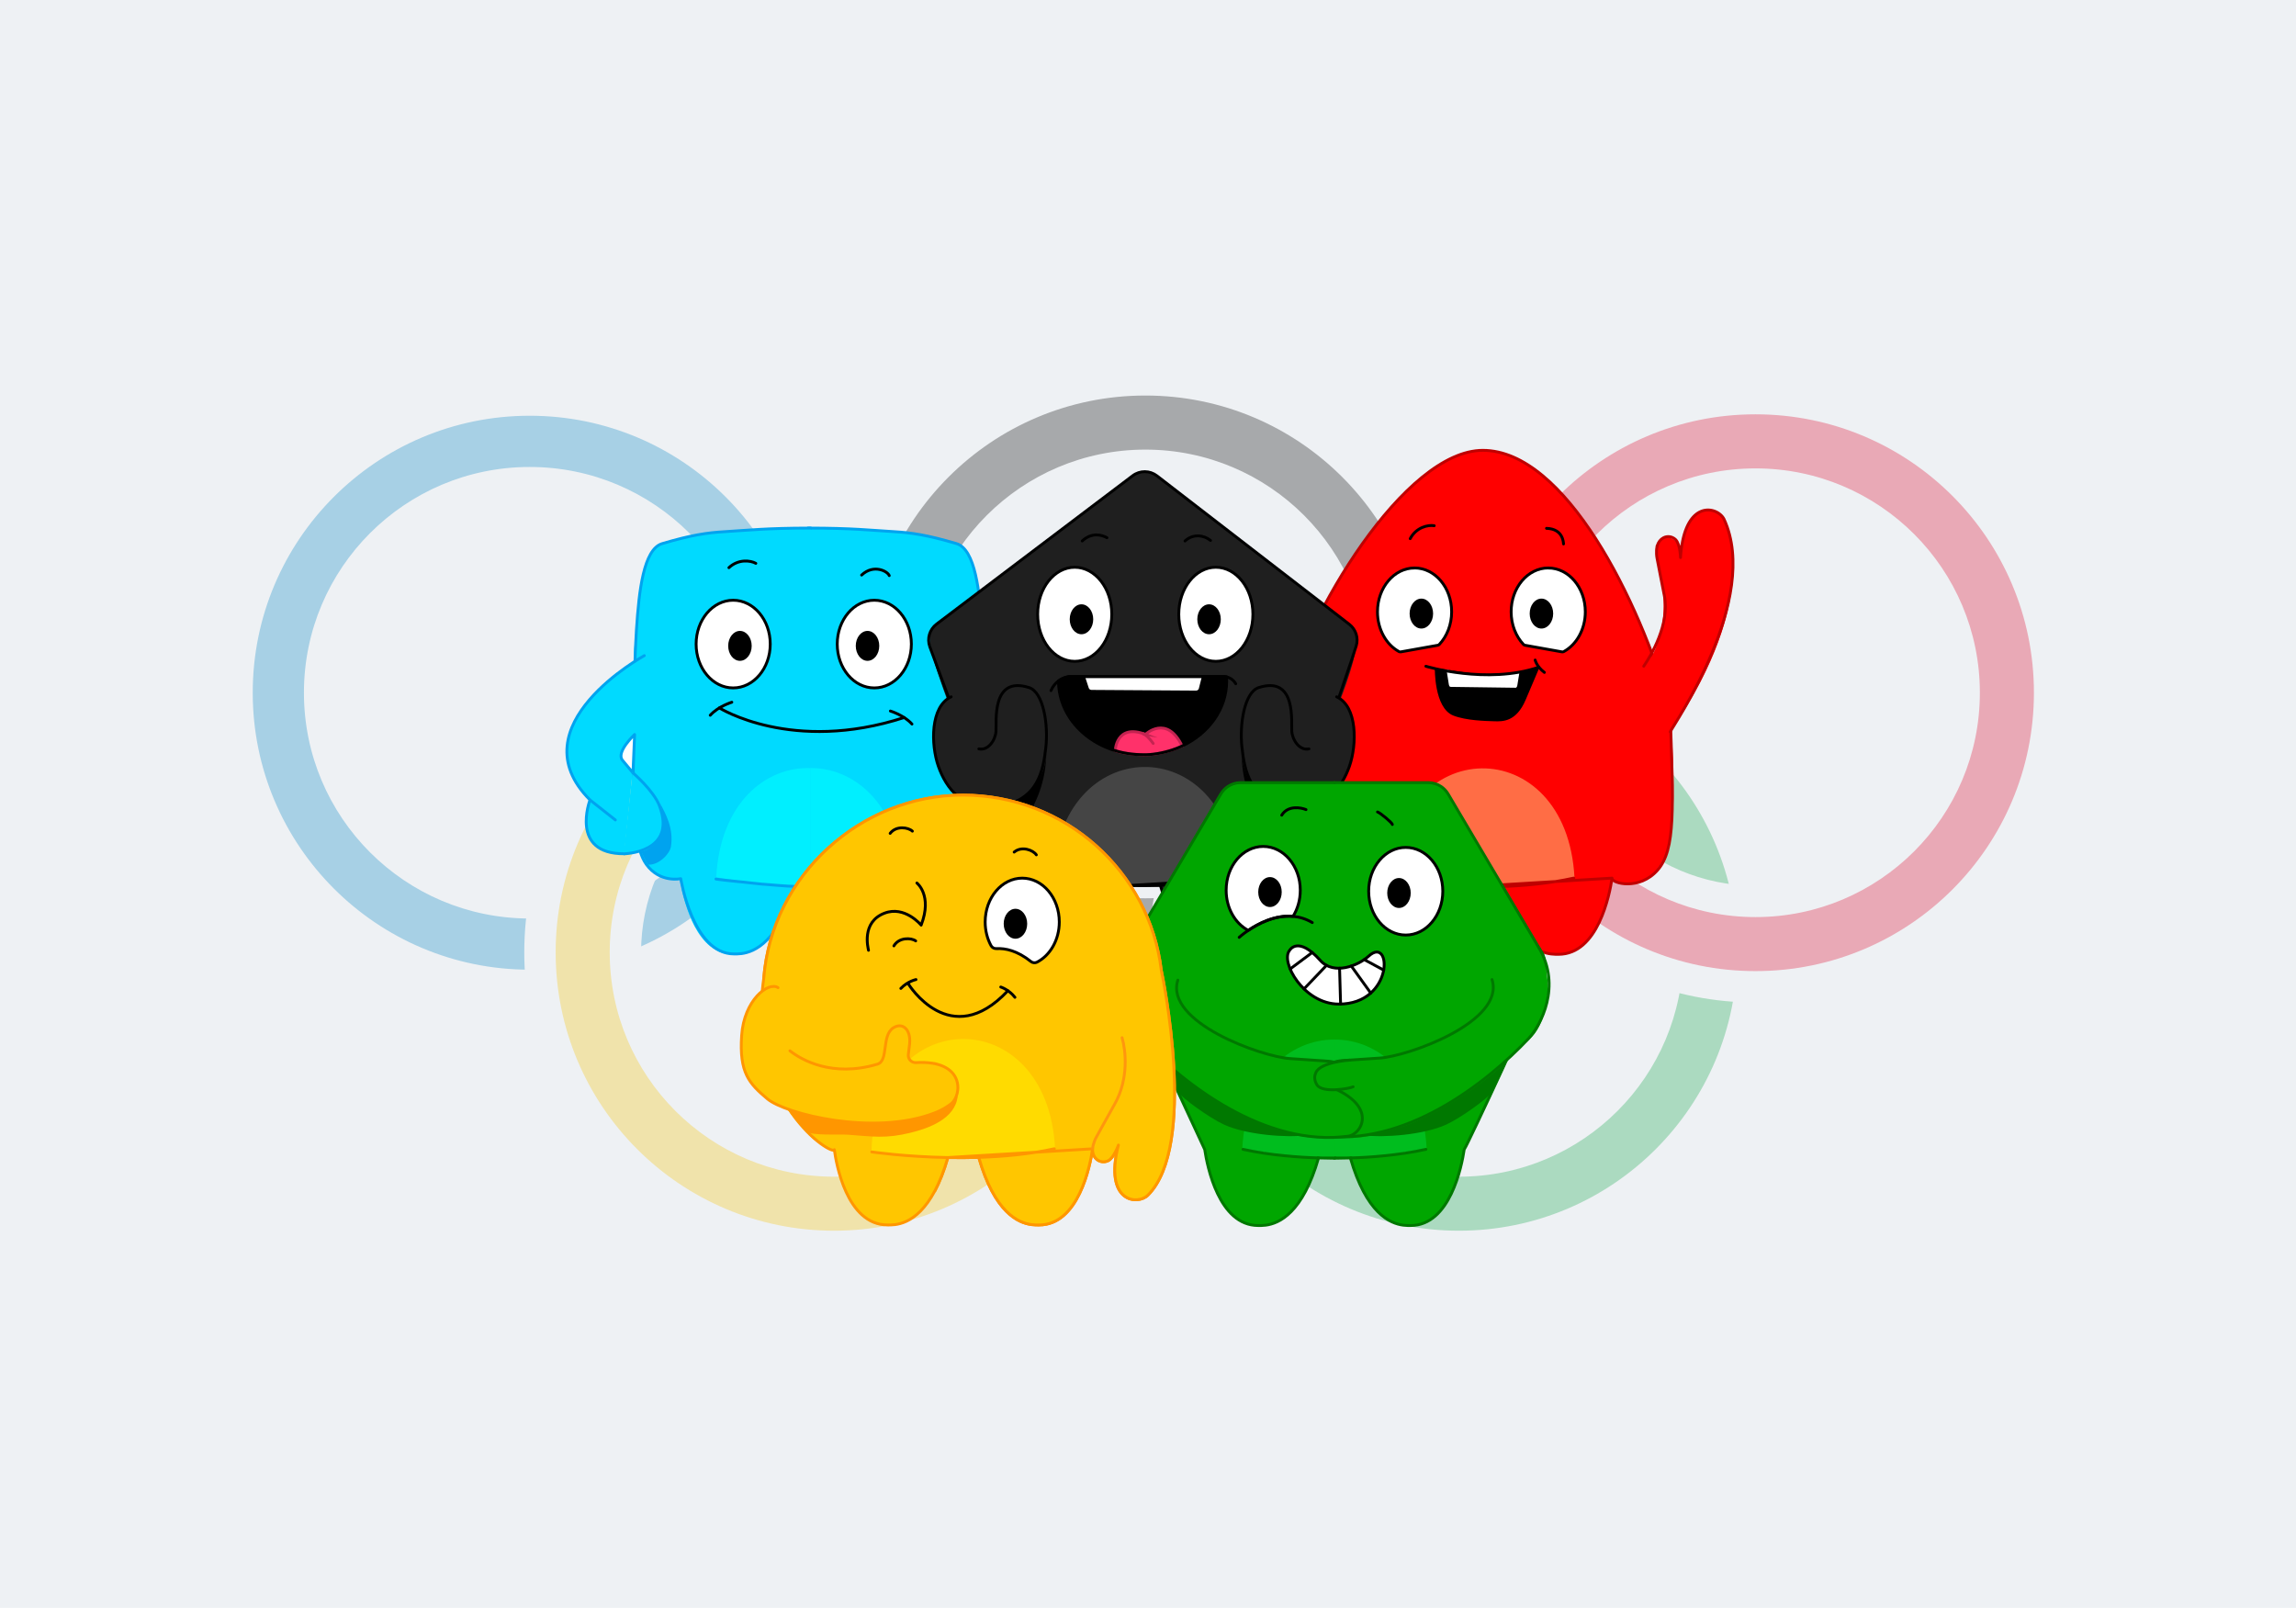 <?xml version="1.0" encoding="UTF-8"?>
<svg xmlns="http://www.w3.org/2000/svg" viewBox="0 0 805.37 564.04">
  <defs>
    <style>
      .cls-1, .cls-2, .cls-3, .cls-4, .cls-5, .cls-6, .cls-7, .cls-8, .cls-9, .cls-10, .cls-11, .cls-12, .cls-13, .cls-14, .cls-15, .cls-16, .cls-17, .cls-18, .cls-19, .cls-20, .cls-21, .cls-22 {
        stroke-width: 0px;
      }

      .cls-1, .cls-23 {
        fill: #1f1f1f;
      }

      .cls-24, .cls-25, .cls-26, .cls-23, .cls-27, .cls-28 {
        stroke: #000;
      }

      .cls-24, .cls-26, .cls-29, .cls-21 {
        fill: #fff;
      }

      .cls-24, .cls-30, .cls-31, .cls-32, .cls-27, .cls-33, .cls-34, .cls-28, .cls-35 {
        stroke-miterlimit: 10;
      }

      .cls-2 {
        fill: #eef1f4;
      }

      .cls-25, .cls-36, .cls-26, .cls-37, .cls-38, .cls-39, .cls-29, .cls-40, .cls-23, .cls-41, .cls-42, .cls-43, .cls-44, .cls-45 {
        stroke-linecap: round;
        stroke-linejoin: round;
      }

      .cls-25, .cls-36, .cls-37, .cls-39, .cls-40, .cls-41, .cls-27, .cls-43, .cls-35, .cls-45 {
        fill: none;
      }

      .cls-3 {
        fill: #454545;
      }

      .cls-36, .cls-30, .cls-44 {
        stroke: #ff9600;
      }

      .cls-37, .cls-38, .cls-31 {
        stroke: #007800;
      }

      .cls-4 {
        fill: #eef1f4;
      }

      .cls-5, .cls-30, .cls-31, .cls-33, .cls-44, .cls-28 {
        fill: #ffc600;
      }

      .cls-38, .cls-9 {
        fill: #00a600;
      }

      .cls-6 {
        fill: #a7a9ab;
      }

      .cls-39, .cls-29, .cls-42, .cls-34 {
        stroke: #00a3ef;
      }

      .cls-7 {
        fill: #ff6d45;
      }

      .cls-40 {
        stroke: #ff8f00;
      }

      .cls-8 {
        fill: #000;
      }

      .cls-10 {
        fill: #abdac0;
      }

      .cls-11 {
        fill: #00bd1e;
      }

      .cls-12 {
        fill: #ff9600;
      }

      .cls-41 {
        stroke: #bf0000;
      }

      .cls-42, .cls-34, .cls-16 {
        fill: #00daff;
      }

      .cls-32 {
        fill: #a7d0e5;
        stroke: #eef1f4;
      }

      .cls-13 {
        fill: #f0e3ab;
      }

      .cls-14 {
        fill: #ffdb00;
      }

      .cls-15 {
        fill: #e9a9b6;
      }

      .cls-33 {
        stroke: #e30000;
      }

      .cls-43 {
        stroke: #ff960e;
      }

      .cls-17 {
        fill: red;
      }

      .cls-18 {
        fill: #00a3ef;
      }

      .cls-19 {
        fill: #00efff;
      }

      .cls-20 {
        fill: #ff316a;
      }

      .cls-35, .cls-45 {
        stroke: #c42351;
      }

      .cls-22 {
        fill: #007800;
      }
    </style>
  </defs>
  <g id="Calque_1" data-name="Calque 1">
    <g id="Calque_9" data-name="Calque 9">
      <rect class="cls-2" width="805.37" height="564.04"/>
      <path class="cls-32" d="M185.81,145.34c-53.94,0-97.66,43.72-97.66,97.66s43.72,97.66,97.66,97.66,97.66-43.72,97.66-97.66-43.72-97.66-97.66-97.66ZM185.81,321.71c-43.47,0-78.7-35.24-78.7-78.7s35.24-78.7,78.7-78.7,78.7,35.24,78.7,78.7-35.24,78.7-78.7,78.7Z"/>
      <g>
        <path class="cls-13" d="M292.57,437.24c-56.88,0-103.16-46.28-103.16-103.16s46.28-103.16,103.16-103.16,103.16,46.28,103.16,103.16-46.28,103.16-103.16,103.16ZM292.57,260.87c-40.36,0-73.2,32.84-73.2,73.2s32.84,73.2,73.2,73.2,73.2-32.84,73.2-73.2-32.84-73.2-73.2-73.2Z"/>
        <path class="cls-4" d="M292.57,236.41c53.94,0,97.66,43.72,97.66,97.66s-43.72,97.66-97.66,97.66-97.66-43.72-97.66-97.66,43.72-97.66,97.66-97.66M292.57,412.78c43.47,0,78.7-35.24,78.7-78.7s-35.24-78.7-78.7-78.7-78.7,35.24-78.7,78.7,35.24,78.7,78.7,78.7M292.57,225.41c-29.02,0-56.31,11.3-76.84,31.83-20.52,20.52-31.83,47.81-31.83,76.84s11.3,56.31,31.83,76.84c20.52,20.52,47.81,31.83,76.84,31.83s56.31-11.3,76.84-31.83c20.52-20.52,31.83-47.81,31.83-76.84s-11.3-56.31-31.83-76.84c-20.52-20.52-47.81-31.83-76.84-31.83h0ZM292.57,401.78c-37.33,0-67.7-30.37-67.7-67.7s30.37-67.7,67.7-67.7,67.7,30.37,67.7,67.7-30.37,67.7-67.7,67.7h0Z"/>
      </g>
      <g>
        <path class="cls-6" d="M401.77,339.58c-56.88,0-103.16-46.28-103.16-103.16s46.28-103.16,103.16-103.16,103.16,46.28,103.16,103.16-46.28,103.16-103.16,103.16ZM401.77,163.21c-40.36,0-73.2,32.84-73.2,73.2s32.84,73.2,73.2,73.2,73.2-32.84,73.2-73.2-32.84-73.2-73.2-73.2Z"/>
        <path class="cls-4" d="M401.77,138.75c53.94,0,97.66,43.72,97.66,97.66s-43.72,97.66-97.66,97.66-97.66-43.72-97.66-97.66,43.72-97.66,97.66-97.66M401.77,315.12c43.47,0,78.7-35.24,78.7-78.7s-35.24-78.7-78.7-78.7-78.7,35.24-78.7,78.7,35.24,78.7,78.7,78.7M401.77,127.75c-29.02,0-56.31,11.3-76.84,31.83-20.52,20.52-31.83,47.81-31.83,76.84s11.3,56.31,31.83,76.84c20.52,20.52,47.81,31.83,76.84,31.83s56.31-11.3,76.84-31.83c20.52-20.52,31.83-47.81,31.83-76.84s-11.3-56.31-31.83-76.84c-20.52-20.52-47.81-31.83-76.84-31.83h0ZM401.77,304.12c-37.33,0-67.7-30.37-67.7-67.7s30.37-67.7,67.7-67.7,67.7,30.37,67.7,67.7-30.37,67.7-67.7,67.7h0Z"/>
      </g>
      <g>
        <path class="cls-10" d="M511.72,437.24c-56.88,0-103.16-46.28-103.16-103.16s46.28-103.16,103.16-103.16,103.16,46.28,103.16,103.16-46.28,103.16-103.16,103.16ZM511.72,260.87c-40.36,0-73.2,32.84-73.2,73.2s32.84,73.2,73.2,73.2,73.2-32.84,73.2-73.2-32.84-73.2-73.2-73.2Z"/>
        <path class="cls-4" d="M511.72,236.41c53.94,0,97.66,43.72,97.66,97.66s-43.72,97.66-97.66,97.66-97.66-43.72-97.66-97.66,43.72-97.66,97.66-97.66M511.72,412.78c43.47,0,78.7-35.24,78.7-78.7s-35.24-78.7-78.7-78.7-78.7,35.24-78.7,78.7,35.24,78.7,78.7,78.7M511.72,225.41c-29.02,0-56.31,11.3-76.84,31.83-20.52,20.52-31.83,47.81-31.83,76.84s11.3,56.31,31.83,76.84c20.52,20.52,47.81,31.83,76.84,31.83s56.31-11.3,76.84-31.83c20.52-20.52,31.83-47.81,31.83-76.84s-11.3-56.31-31.83-76.84c-20.52-20.52-47.81-31.83-76.84-31.83h0ZM511.72,401.78c-37.33,0-67.7-30.37-67.7-67.7s30.37-67.7,67.7-67.7,67.7,30.37,67.7,67.7-30.37,67.7-67.7,67.7h0Z"/>
      </g>
      <g>
        <path class="cls-15" d="M615.78,346.17c-56.88,0-103.16-46.28-103.16-103.16s46.28-103.16,103.16-103.16,103.16,46.28,103.16,103.16-46.28,103.16-103.16,103.16ZM615.78,169.8c-40.36,0-73.2,32.84-73.2,73.2s32.84,73.2,73.2,73.2,73.2-32.84,73.2-73.2-32.84-73.2-73.2-73.2Z"/>
        <path class="cls-4" d="M615.78,145.34c53.94,0,97.66,43.72,97.66,97.66s-43.72,97.66-97.66,97.66-97.66-43.72-97.66-97.66,43.72-97.66,97.66-97.66M615.78,321.71c43.47,0,78.7-35.24,78.7-78.7s-35.24-78.7-78.7-78.7-78.7,35.24-78.7,78.7,35.24,78.7,78.7,78.7M615.78,134.34c-29.02,0-56.31,11.3-76.84,31.83-20.52,20.52-31.83,47.81-31.83,76.84s11.3,56.31,31.83,76.84c20.52,20.52,47.81,31.83,76.84,31.83s56.31-11.3,76.84-31.83c20.52-20.52,31.83-47.81,31.83-76.84s-11.3-56.31-31.83-76.84c-20.52-20.52-47.81-31.83-76.84-31.83h0ZM615.78,310.71c-37.33,0-67.7-30.37-67.7-67.7s30.37-67.7,67.7-67.7,67.7,30.37,67.7,67.7-30.37,67.7-67.7,67.7h0Z"/>
      </g>
    </g>
  </g>
  <g id="Calque_13" data-name="Calque 13">
    <g id="Calque_2" data-name="Calque 2">
      <path class="cls-16" d="M329.29,308.2c-.06.41-.14.9-.23,1.45-1.26,7.23-5.69,25.22-18.55,25.22-1.62,0-6.09.25-10.93-4.3-.35-.32-.71-.66-1.05-1.03-.17-.18-.35-.37-.52-.57-1.38-1.58-2.77-3.58-4.11-6.12-1.62-3.05-3.16-6.88-4.54-11.69h-.15l-5.08.03h-.75v-125.71h.75c18.02.03,48.45.68,54.62,7.8.27.31.52.64.76.98.02.02.04.05.05.08,1.64,2.39,2.51,5.52,3.18,9.94,0,.02.01.05.01.09.61,4.04,1.04,9.16,1.73,15.79.01.02.01.03.01.05.2,2.05.44,4.24.71,6.59v.03c.02.2.05.41.07.61.3,2.55,1.4,36.46-3.24,63.22-.44,2.55-3.52,12.56-4.42,14.8-.98,2.46-7.57,4.37-8.32,2.74Z"/>
      <path class="cls-19" d="M283.38,269.44v41.51h.34s.66.03.66.03h.31l.78.04h.22s.77-.04.77-.04h.24s.34-.03.34-.03l4.76-.25,8.87-.73.33-.02.43.12h.03l.27.09,2.32-.38s.02-.01.03-.01l9.14-1.51,3.32-.55c-1.39-26.14-17.43-38.84-33.16-38.27Z"/>
      <path class="cls-39" d="M288.11,310.97v.06c-1.6.01-3.17.01-4.73,0v-.04h1s2.08-.01,2.08-.01h.24s1.41-.01,1.41-.01Z"/>
      <path class="cls-39" d="M283.38,185.25h.38c15.05,0,21.76.77,29.87,1.26,6.17.37,11.58,1.15,21.86,4.18,6.6,1.95,8.15,16.79,9.02,29.86,0,.02,0,0,0,.03,2.8,42.28-1.24,69.29-5.5,82.22-2.29,6.95-10.04,5.43-10.04,5.43,0,0-4.22,26.41-18.69,26.41-2.25,0-9.98.48-16.59-11.98-1.61-3.05-3.16-6.86-4.54-11.66h0"/>
      <path class="cls-39" d="M316.64,308.38s-.05.01-.1.02c-.07,0-.17.02-.3.04-.22.03-.54.07-.93.12-.38.05-.83.1-1.35.17-.21.02-.43.05-.67.08-1.21.14-2.73.3-4.5.47-.28.03-.56.05-.85.08-.31.03-.63.06-.96.09-1.3.11-5.06.61-6.58.72-.06,0-.13.01-.2.01-.01,0-.02,0-.04,0h-.07c-3.66.25-7.39.71-11.98.8"/>
      <path class="cls-16" d="M238.49,308.2c.06.41.14.9.23,1.45,1.26,7.23,5.69,25.22,18.55,25.22,1.62,0,6.09.25,10.93-4.3.35-.32.71-.66,1.05-1.03.17-.18.35-.37.52-.57,1.38-1.58,2.77-3.58,4.11-6.12,1.62-3.05,3.16-6.88,4.54-11.69h.15l5.08.03h.75v-125.71h-.75c-18.02.03-48.45.68-54.62,7.8-.27.31-.52.64-.76.98-.02.02-.04.05-.05.08-1.64,2.39-2.51,5.52-3.18,9.94,0,.02-.01.05-.01.09-.61,4.04-1.04,9.16-1.73,15.79-.01.02-.01.03-.01.05-.2,2.05-.44,4.24-.71,6.59v.03c-.02.2-.05.41-.07.61-.32,2.75-.54,34.7.33,62.79.22,7.22,2.49,12.59,5.63,14.97,2.6,1.97,8.72,4.63,10.03,3Z"/>
      <path class="cls-19" d="M284.4,269.44v41.51h-.34s-.66.03-.66.03h-.31l-.78.04h-.22s-.77-.04-.77-.04h-.24s-.34-.03-.34-.03l-4.76-.25-8.87-.73-.33-.02-.43.12h-.03l-.27.09-2.32-.38s-.02-.01-.03-.01l-9.14-1.51-3.32-.55c1.39-26.14,17.43-38.84,33.16-38.27Z"/>
      <path class="cls-39" d="M279.67,310.97v.06c1.6.01,3.17.01,4.73,0v-.04h-1s-2.08-.01-2.08-.01h-.24s-1.41-.01-1.41-.01Z"/>
      <path class="cls-39" d="M284.4,185.25h-.38c-15.05,0-21.75.77-29.86,1.26-6.17.37-11.59,1.15-21.87,4.18-6.6,1.95-8.15,16.79-9.02,29.86,0,.02,0,0-.01.03-.99,15-1.51,49.93-.82,64.67.11,2.27.6,12.85,4.26,17.95,4.79,6.67,12.09,5.03,12.09,5.03,0,0,4.22,26.41,18.69,26.41,2.25,0,9.98.48,16.59-11.98,1.61-3.05,3.16-6.86,4.54-11.66h0"/>
      <path class="cls-39" d="M251.14,308.37s.05.01.1.02c.07,0,.17.02.3.04.22.03.54.07.93.12.38.05.83.1,1.35.17.21.02.43.05.67.08,1.21.14,2.73.3,4.5.47.28.03.56.05.85.08.31.03.63.06.96.09,1.3.11,5.06.61,6.58.72.06,0,.13.01.2.01,0,0,.02,0,.04,0h.07c3.66.25,7.39.71,11.98.8"/>
      <ellipse class="cls-24" cx="306.68" cy="225.94" rx="13" ry="15.38"/>
      <ellipse class="cls-8" cx="304.3" cy="226.57" rx="4.12" ry="5.25"/>
      <ellipse class="cls-24" cx="257.18" cy="225.94" rx="13" ry="15.38"/>
      <ellipse class="cls-8" cx="259.55" cy="226.57" rx="4.12" ry="5.25"/>
      <path class="cls-25" d="M302.23,201.73c4.29-4.02,9.2-1.26,9.69.19"/>
      <path class="cls-25" d="M255.68,199.14c3.3-3.1,7.58-2.57,9.44-1.52"/>
      <g>
        <path class="cls-25" d="M252.33,248.33s25.5,16.13,64.82,3.38"/>
        <path class="cls-25" d="M312.32,249.43s4.75,1.42,7.57,4.57"/>
        <path class="cls-25" d="M256.7,246.34s-4.75,1.42-7.57,4.57"/>
      </g>
    </g>
    <path class="cls-42" d="M342.03,229.99s45.12,24.58,19.06,50.63c0,0,7.23,18.96-12.03,18.88"/>
    <path class="cls-39" d="M361.09,280.62c-2.97,2.34-5.93,4.68-8.9,7.02"/>
    <path class="cls-29" d="M349.76,266.61l-3.75,4.51-.57-13.45s6.54,6.1,4.31,8.94Z"/>
    <path class="cls-34" d="M349.27,299.52s-19.11-.41-12.55-16.83c1.38-3.46,9.46-11.71,9.46-11.71"/>
    <path class="cls-42" d="M226.01,229.99s-45.12,24.58-19.06,50.63c0,0-7.23,18.96,12.03,18.88"/>
    <path class="cls-39" d="M206.95,280.62c2.97,2.34,5.93,4.68,8.9,7.02"/>
    <path class="cls-29" d="M218.28,266.61l3.75,4.51.57-13.45s-6.54,6.1-4.31,8.94Z"/>
    <path class="cls-34" d="M218.77,299.52s18.82-.3,12.55-16.83c-2.05-5.41-9.46-11.71-9.46-11.71"/>
    <path class="cls-18" d="M227.37,303.32c3.63.24,7.54-3.71,7.97-6.29,1.07-6.5-2-11.92-3.76-15.1,1.02,2.54,1.1,9.31-.22,11.71s-3.67,4.6-6.36,5.1c.69,1.63,1.37,3.26,2.37,4.59Z"/>
    <path class="cls-18" d="M334.85,302.88c-5.45-3.33.4-17.08.4-17.08,0,0-.19,4.04.99,7.19.96,2.56,1.52,2.98,4.33,4.43-.34.81-1.41,4.99-1.41,4.99,0,0-1.57,2.14-4.3.47Z"/>
    <path class="cls-18" d="M345.6,257.27s-2.1-2.84-8.77-5.48c3.66,9.8,3.96,18.92-.38,30.33,5.41-5.41,9.73-11.15,9.73-11.15l-.58-13.7Z"/>
  </g>
  <g id="Calque_11" data-name="Calque 11">
    <g>
      <path class="cls-33" d="M525.52,311.05c-3.74.12-7.38.13-10.84.06"/>
      <path class="cls-17" d="M525.52,311.05c1.38,4.81,2.92,8.64,4.54,11.69,6.61,12.5,14.36,12.02,16.61,12.02,13.84,0,17.91-20.82,18.78-26.67-.07,2.42,15.09,6.61,20.04-12.06,3.31-12.47.27-47.72.26-47.74-9.59-35.54-37.78-90.04-63.91-90.24-27.08-1.73-60.56,50.13-71.74,90.09-4.46,15.95-9.53,60.52,5.37,76.65,3.46,3.75,15.5,2.54,10.34-17.58,0,0,1.59,4.55,3.62,5.5,2.58,1.21,5.67-.63,5.42-4.35.59,4.44,4.22,26.41,18.69,26.41,2.25,0,9.98.48,16.59-11.98,1.61-3.05,3.16-6.87,4.54-11.67M552.03,308.03c-8.61,1.9-17.82,2.75-26.51,3.02M514.68,311.11c-15.1-.28-26.36-1.92-26.8-1.98M565.46,308.04,514.68,311.11l10.84-.06-10.84.06Z"/>
      <path class="cls-7" d="M487.88,308.89c1.71-51.87,61.65-52.71,64.4-1.06l-15.05,2.49-15.91.83-19.19-.59-14.26-1.67Z"/>
      <path class="cls-41" d="M525.52,311.06c1.38,4.81,2.92,8.64,4.54,11.69,6.61,12.5,14.36,12.02,16.61,12.02,13.84,0,17.91-20.82,18.78-26.67-.06,1.79,9.61,4.38,15.97-2.85,6.36-7.23,5.62-21.4,4.35-56.89,0,0,0,.02,0,0-10.55-37.53-36.75-90.38-65.63-90.38-27.3,0-61.93,57.11-70.02,90.16,0,0,0-.01,0-.01-3.98,16.26-11.03,60.26,5.37,76.66,3.61,3.6,15.5,2.54,10.34-17.58,0,0,1.59,4.55,3.62,5.5,2.58,1.21,5.67-.63,5.42-4.35.59,4.44,4.22,26.41,18.69,26.41,2.25,0,9.98.48,16.59-11.98,1.61-3.05,3.16-6.87,4.54-11.67M552.03,308.03c-8.61,1.9-17.82,2.75-26.51,3.02M514.68,311.11c-15.1-.28-26.25-1.91-26.69-1.97M565.46,308.04,514.68,311.11l10.84-.06-10.84.06Z"/>
      <path class="cls-41" d="M464.53,269.53c-1.29,4.46-2.39,14.43,2.58,23.26,2.7,4.78,4.62,8.35,6.45,11.61.49.87.91,1.67,1.09,2.45.21.92.21,1.46.21,1.46"/>
    </g>
    <path class="cls-25" d="M542.47,185.34c5.88.19,5.92,5.01,5.97,5.48"/>
    <path class="cls-25" d="M494.66,188.96c2.1-4.01,6.32-4.92,8.42-4.54"/>
    <path class="cls-24" d="M543.07,199.24c-7.18,0-13,6.88-13,15.37,0,4.55,1.67,8.63,4.32,11.45.15.16.34.26.56.3,1.85.33,11.03,1.97,12.93,2.31.23.04.46,0,.66-.1,4.45-2.43,7.54-7.77,7.54-13.95,0-8.49-5.82-15.37-13-15.37Z"/>
    <path class="cls-8" d="M503.3,234.32s-.32,14.01,6.47,16.69c4.5,1.77,11.34,1.92,14.5,2.01,2.89.08,7.6.18,10.87-7.48,2.73-6.37,4.81-11.31,4.81-11.31,0,0-9.06,2.35-12,2.55-3.56.25-10.72-.36-14.24-.91-2.63-.41-10.41-1.54-10.41-1.54Z"/>
    <ellipse class="cls-8" cx="540.69" cy="215.24" rx="4.12" ry="5.25"/>
    <path class="cls-24" d="M496.19,199.24c7.18,0,13,6.88,13,15.37,0,4.55-1.67,8.63-4.32,11.45-.15.16-.34.26-.56.3-1.85.33-11.03,1.97-12.93,2.31-.23.04-.46,0-.66-.1-4.45-2.43-7.54-7.77-7.54-13.95,0-8.49,5.82-15.37,13-15.37Z"/>
    <ellipse class="cls-8" cx="498.57" cy="215.24" rx="4.12" ry="5.25"/>
    <path class="cls-21" d="M508.2,240.05l-.82-5.18,5.47,1.47,8.04.43,8.21-.19,3.87-.69-.71,4.39c-.07.58-.32.98-.61.98l-22.86-.31c-.27,0-.5-.36-.59-.89Z"/>
    <path class="cls-25" d="M500.15,233.72s21.36,6.51,39.61.33"/>
    <path class="cls-25" d="M538.49,231.54s.51,2.31,3.24,4.34"/>
    <path class="cls-17" d="M576.07,235.21s12.57-13.06,5.17-37.96c0,0-1.69-13.86,7.15-7.05,1.64,1.26,1.06,5.28,1.06,5.28,0,0-.05-17.73,11.2-16.41,4.71.55,3.85,4.65,5.73,7.53,0,0,10.5,26.82-22.29,72.62"/>
    <g>
      <path class="cls-41" d="M581.28,191.53c.41-1.38,1.2-2.32,2.14-2.84,1.38-.76,3.09-.56,4.31.58.26.24.48.57.66.94.94,1.85,1.07,4.91,1.08,5.35,0,.02,0,.03,0,.04h0c.01-.18.03-.39.05-.58,0-.25.03-.48.05-.72.78-8.81,3.53-13.05,6.51-14.63,3.55-1.89,7.41,0,8.65,2.42h0c12.94,27.96-17.91,72.48-18.88,74.66"/>
      <path class="cls-41" d="M576.57,233.72c2.61-3.84,9.23-14.86,7.23-24.79-1.09-5.39-1.82-9.38-2.55-13.03-.21-1.06-.22-2-.19-2.8.02-.46.05-.66.19-1.47"/>
    </g>
  </g>
  <g id="Calque_10" data-name="Calque 10">
    <g>
      <path class="cls-28" d="M407.01,310.56c-3.74.12-7.38.13-10.84.06"/>
      <path class="cls-1" d="M407.01,310.56c1.38,4.81,2.92,8.64,4.54,11.69,6.61,12.5,14.36,12.02,16.61,12.02,13.84,0,17.91-20.82,18.78-26.67-.11,3.58,20.16-53.45,22.44-60.08.02-.05-.01-.07-.01-.07.94-2.38,8.22-20.63,6.2-25.39-2.16-5.09-15.31-12.41-32.28-26.22-10.18-8.29-8.93-6.01-29.84-23.04-4.12-3.36-8.38-7.31-12.06-7.34-3.3-.03-5.53,2.78-9.2,5.3-6.82,4.69-15.63,11.41-24.35,18.42-11,8.85-21.58,15.99-28.7,21.71-6.71,5.4-10.85,6.61-12.56,10.29-2.3,4.97,4.51,20.52,11.45,40.19,5.97,16.92,18.32,46.48,18.32,46.48,0,0,4.22,26.41,18.69,26.41,2.25,0,9.98.48,16.59-11.98,1.61-3.05,3.16-6.87,4.54-11.67M433.52,307.54c-8.61,1.9-17.82,2.75-26.51,3.02M396.17,310.62c-15.1-.28-26.36-1.92-26.8-1.98M446.95,307.55,396.17,310.62l10.84-.06-10.84.06Z"/>
      <path class="cls-3" d="M369.37,308.4c1.71-51.87,61.65-52.71,64.4-1.06l-15.05,2.49-15.91.83-19.19-.59-14.26-1.67Z"/>
      <path class="cls-25" d="M407.01,310.56c1.38,4.81,2.92,8.64,4.54,11.69,6.61,12.5,14.36,12.02,16.61,12.02,13.84,0,17.91-20.82,18.78-26.67-.12,3.75,27.1-75.33,28.8-81.07.82-2.77-.15-5.76-2.44-7.52l-67.48-52.09c-2.5-1.93-5.98-1.95-8.5-.04l-68.81,52.06c-2.44,1.85-3.4,5.07-2.36,7.95,2.73,7.6,30.21,80.98,30.21,80.98,0,0,4.22,26.41,18.69,26.41,2.25,0,9.98.48,16.59-11.98,1.61-3.05,3.16-6.87,4.54-11.67M433.52,307.54c-8.61,1.9-17.82,2.75-26.51,3.02M396.17,310.62c-15.1-.28-26.25-1.91-26.69-1.97M446.95,307.55,396.17,310.62l10.84-.06-10.84.06Z"/>
    </g>
    <path class="cls-23" d="M468.85,244.44c7.34,3.35,7.16,16.74,4.49,24.36-2.67,7.61-8.75,16.13-21.5,14.02-13.59-2.25-15.29-12.64-16.2-20.66-.91-8.02.86-19.38,5.91-20.97,13.38-4.23,11.29,12.26,11.58,15.47.29,3.21,2.87,6.75,6.02,6.04"/>
    <path class="cls-23" d="M333.64,244.44c-7.34,3.35-7.16,16.74-4.49,24.36s8.75,16.13,21.5,14.02c13.59-2.25,15.29-12.64,16.2-20.66.91-8.02-.86-19.38-5.91-20.97-13.38-4.23-11.29,12.26-11.58,15.47s-2.87,6.75-6.02,6.04"/>
    <ellipse class="cls-24" cx="426.48" cy="215.49" rx="13" ry="16.5"/>
    <ellipse class="cls-8" cx="424.1" cy="217.24" rx="4.12" ry="5.25"/>
    <ellipse class="cls-24" cx="376.98" cy="215.49" rx="13" ry="16.5"/>
    <ellipse class="cls-8" cx="379.35" cy="217.24" rx="4.12" ry="5.25"/>
    <path class="cls-25" d="M415.66,189.78c2.77-2.6,6.6-2.12,8.95-.2"/>
    <path class="cls-25" d="M379.6,189.78c3.3-3.1,6.83-2.2,8.69-1.15"/>
    <path class="cls-8" d="M430.29,238.86c0,9.9-6.33,18.49-15.63,22.84,0,0-.01.01-.05.03-1.11.52-2.27.98-3.47,1.37-3.22,1.06-6.71,1.64-10.35,1.64,0,0-.3,0-.8-.02-15.92-.36-28.69-11.79-28.7-25.85,1.93-1.44,3.94-1.55,3.94-1.55h54.29s.29.01.72.12c.04.47.05.94.05,1.42Z"/>
    <path class="cls-21" d="M381.9,241.33l-1.31-4,40.94.2-1,3.97c-.11.45-.52.76-.98.76l-36.71-.24c-.43,0-.81-.28-.94-.69Z"/>
    <path class="cls-25" d="M433.46,239.86c-.95-1.63-2.37-2.21-3.22-2.42-.43-.11-.72-.12-.72-.12h-54.29s-2.01.11-3.94,1.55c-.99.73-1.97,1.8-2.64,3.39"/>
    <path class="cls-20" d="M391.19,263.03s.28-9.37,10.6-5.41c0,0,7.49-7.15,12.88,4.09,0,0-2.96,2.18-13.87,3.04,0,0-6.21-.04-9.6-1.72Z"/>
    <path class="cls-35" d="M401.79,257.62c-10.31-3.96-10.6,5.72-10.6,5.72,3.9,1.33,9.6,1.41,9.6,1.41,6.91.25,13.87-3.04,13.87-3.04-5.39-11.24-12.88-4.09-12.88-4.09Z"/>
    <path class="cls-45" d="M401.06,257.36s1.47.66,3.44,3.44"/>
    <path class="cls-27" d="M430.29,238.86c0,9.9-6.33,18.49-15.63,22.84,0,0-.01.01-.05.03-1.11.52-2.27.98-3.47,1.37-3.22,1.06-7.21,1.77-10.35,1.64,0,0-.3,0-.8-.02-15.92-.36-28.69-11.79-28.7-25.85,1.93-1.44,3.94-1.55,3.94-1.55h54.29s.29.01.72.12c.04.47.05.94.05,1.42Z"/>
    <path class="cls-8" d="M347.32,283.44c5.33.02,10.62-2.24,14.29-6.1,3.67-3.86,5.65-9.27,5.36-14.58.32,9.17-2.61,18.42-8.12,25.76-3.38,4.5-8.38,3.66-8.38,3.66,0,0-3.22-6.27-3.15-8.74Z"/>
    <path class="cls-8" d="M455.52,283.49c-5.33.02-10.92-2.29-14.59-6.15s-5.65-9.27-5.36-14.58c-.32,9.17,2.2,18.74,8.12,25.76,2.68,3.19,8.83,3.91,8.83,3.91,0,0,3.07-6.47,3-8.94Z"/>
  </g>
  <g id="Calque_12" data-name="Calque 12">
    <g>
      <g>
        <path class="cls-9" d="M542.38,337.7s-.06.23-.17.65c-.36,1.23-1.2,4.13-2.44,7.95-.01.04-.03.08-.04.11-.18.56-.38,1.13-.58,1.73.28,1.33-23.63,52.77-25.54,55.1-.87,5.85-4.94,26.67-18.78,26.67-2.25,0-10,.48-16.61-12.02-1.62-3.05-3.16-6.88-4.54-11.69,3.81-.11,7.71-.34,11.62-.74.05,0,.1,0,.16-.01,4.96-.48,9.94-1.21,14.73-2.27l-3.27.37-21.15,2.41-2.09.24-2.77.02h-2.81v.02h-2.81s-2.77-.03-2.77-.03l-2.09-.24-21.15-2.41-3.27-.37c4.79,1.06,9.77,1.79,14.73,2.27.06,0,.11.02.16,0,3.91.4,7.81.63,11.62.74-1.38,4.81-2.92,8.64-4.54,11.69-6.61,12.5-14.36,12.02-16.61,12.02-13.84,0-17.91-20.82-18.78-26.67l-25.54-55.1c-.2-.6-.4-1.17-.58-1.73-.01-.03-.03-.07-.04-.11-1.24-3.82-2.08-6.72-2.44-7.95-.11-.42-.17-.65-.17-.65l.33-.61,4.77-8.92.27-.46,30.23-50.73.5-.83.81-.26,4.23-1.34h33s.05-.01.14-.02h33.14s4.23,1.35,4.23,1.35l.81.26.5.83,30.23,50.73.27.46,4.77,8.92.33.61Z"/>
        <path class="cls-11" d="M468.09,364.68v41.57l1.26.04h.22s1.33-.07,1.33-.07l4.86-.26,9.53-.5s.1,0,.16-.01l11.46-1.9,3.52-.58c-1.37-25.68-16.88-38.38-32.34-38.29Z"/>
        <path class="cls-37" d="M473.67,406.2c1.38,4.81,2.92,8.64,4.54,11.69,6.61,12.5,14.36,12.02,16.61,12.02,13.84,0,17.91-20.82,18.78-26.67,1.92-3.01,24.84-52.83,25.51-55,.01-.05,0-.07,0-.07,0-.01,0-.04.02-.09.05-.23.28-.84.6-1.67,0-.03.03-.07.04-.11.51-1.31,1.23-3.1,1.87-4.68.82-2.01-.12-6.24-.57-7-.96-1.62-3.79-6.45-3.79-6.45l-.27-.46-29.05-49.19c-.33-.56-.73-1.08-1.18-1.54-.4-.41-.84-.77-1.31-1.09-1.24-.82-2.7-1.3-4.23-1.34-.09-.01-.18-.01-.27-.01h-32.87M500.18,403.18c-4.79,1.06-9.77,1.79-14.73,2.27-.06.01-.11.02-.16.01-3.91.4-7.81.63-11.62.74"/>
        <path class="cls-31" d="M473.67,406.2c-1.38.04-2.75.07-4.1.08h-.1s-.12,0-.12,0c-.42,0-.84.01-1.26,0v-.06h2.81s2.77-.03,2.77-.03Z"/>
      </g>
      <g>
        <path class="cls-11" d="M468.09,364.68v41.57l-1.26.04h-.22s-1.33-.07-1.33-.07l-4.86-.26-9.53-.5s-.1,0-.16-.01l-11.46-1.9-3.52-.58c1.37-25.68,16.88-38.38,32.34-38.29Z"/>
        <path class="cls-37" d="M397.07,348.24s25.51,55,25.51,55c0,0-25.5-55.11-25.52-55.16-.05-.23-.32-.95-.64-1.78,0-.03.05.15.04.11-.51-1.31-1.27-3.21-1.91-4.79-.43-1.05-.37-2.42-.33-3.52,0-.42.07-.85.16-1.26.17-.84.48-1.66.93-2.42l3.6-6.25.27-.46,29.05-49.19c.33-.56.73-1.08,1.18-1.54.4-.41.84-.77,1.31-1.09,1.24-.82,2.7-1.3,4.23-1.34.09,0,.18,0,.27,0h32.87M462.51,406.2c-1.38,4.81-2.92,8.64-4.54,11.69-6.61,12.5-14.36,12.02-16.61,12.02-13.84,0-17.91-20.82-18.78-26.67M436,403.18c4.79,1.06,9.77,1.79,14.73,2.27.06,0,.11.02.16,0,3.91.4,7.81.63,11.62.74"/>
        <path class="cls-31" d="M462.51,406.2c1.38.04,2.75.07,4.1.08h.1s.12,0,.12,0c.42,0,.84.01,1.26,0v-.06h-2.81s-2.77-.03-2.77-.03Z"/>
      </g>
    </g>
    <ellipse class="cls-24" cx="493.09" cy="312.64" rx="13" ry="15.37"/>
    <ellipse class="cls-8" cx="490.72" cy="313.26" rx="4.12" ry="5.25"/>
    <path class="cls-26" d="M456.1,312.3c0,3.44-.95,6.6-2.55,9.16-6.3-.57-12.21,2.55-15.69,4.91-4.57-2.38-7.76-7.78-7.76-14.07,0-8.49,5.82-15.37,13-15.37s13,6.88,13,15.37Z"/>
    <ellipse class="cls-8" cx="445.47" cy="312.93" rx="4.12" ry="5.25"/>
    <path class="cls-25" d="M460.31,323.64c-2.24-1.33-4.52-1.99-6.76-2.18-6.3-.57-12.21,2.55-15.69,4.91-2,1.35-3.19,2.45-3.19,2.45"/>
    <path class="cls-25" d="M483.19,284.84c.86.2,5.25,3.86,5.2,4.39"/>
    <path class="cls-25" d="M449.59,285.97c2.18-3.56,6.78-2.7,8.52-1.96"/>
    <path class="cls-26" d="M452.39,333.33s2.93-5.18,10.72,3.57c4.75,5.34,13.36,1.83,16.98-1.49,8.16-7.5,8.97,16.82-10.48,16.82-12.33,0-20.67-14.94-17.22-18.89Z"/>
    <line class="cls-25" x1="465.3" y1="338.64" x2="457.42" y2="346.9"/>
    <line class="cls-25" x1="460.29" y1="334.13" x2="452.56" y2="339.9"/>
    <line class="cls-25" x1="470.24" y1="352.22" x2="469.88" y2="339.64"/>
    <line class="cls-25" x1="480.82" y1="348.36" x2="474" y2="338.88"/>
    <line class="cls-25" x1="485.36" y1="340.31" x2="478.54" y2="336.63"/>
    <path class="cls-9" d="M516.85,358.07s-18.92,14.35-44.88,13.65c0,0-13.83,1.95-4.96,8.73,1.64,1.26,5.38-.34,5.38-.34,0,0-17.14,4.54-12.96,15.06,1.75,4.4,5.49,2.51,8.75,3.59,0,0,27.05,7.06,69.24-35.12,4.77-4.77,8.47-19.57,2.16-31.14"/>
    <path class="cls-37" d="M466.45,373.23c-1.23.75-1.94,1.76-2.19,2.8-.38,1.53.26,3.13,1.67,4.02.3.19.67.32,1.08.4,2.03.43,5.02-.24,5.45-.34.02,0,.03,0,.04-.01h.01c-.19.06-.38.13-.56.2-.24.07-.46.16-.68.24-8.31,3.03-11.69,6.78-12.45,10.08-.91,3.91,1.91,7.16,4.57,7.73h0c29.27,4.07,57.95-18.26,72.8-34.05,4.29-4.57,11.62-18.42,3.62-31.8"/>
    <path class="cls-9" d="M419.67,358.07s18.92,14.35,44.88,13.65c0,0,13.83,1.95,4.96,8.73-1.64,1.26-5.38-.34-5.38-.34,0,0,17.14,4.54,12.96,15.06-1.75,4.4-5.49,2.51-8.75,3.59,0,0-27.05,7.06-69.24-35.12-4.77-4.77-9.05-19.57-2.74-31.14"/>
    <path class="cls-37" d="M523.36,343.62c4.66,14.76-29.34,26.91-39.45,27.55-5.49.34-9.53.67-13.25.9-1.08.07-1.99.31-2.75.54-.44.14-.62.22-1.37.57"/>
    <path class="cls-37" d="M470.07,373.42c1.23.75,1.94,1.76,2.19,2.8.38,1.53-.26,3.13-1.67,4.02-.3.19-.67.32-1.08.4-2.03.43-5.02-.24-5.45-.34-.02,0-.03,0-.04-.01h-.01c.19.06.38.13.56.2.24.07.46.16.68.24,8.31,3.03,11.69,6.78,12.45,10.08.91,3.91-1.91,7.16-4.57,7.73h0c-29.27,4.07-57.95-18.26-72.8-34.05-4.29-4.57-11.21-19.51-4.03-31.85"/>
    <path class="cls-37" d="M413.15,343.81c-4.66,14.76,29.34,26.91,39.45,27.55,5.49.34,9.53.67,13.25.9,1.08.07,1.99.31,2.75.54.44.14.62.22,1.37.57"/>
    <path class="cls-38" d="M473.39,371.89s-10.1.63-11.8,4.33c-.47,1.03-.79,2.46.34,4.31,1.91,3.15,11.82,1.25,12.71.71"/>
    <path class="cls-22" d="M507.33,394.49c5.15-2.37,14.71-9.34,15.85-11.21,2.82-4.63,2.57-5.67,4.7-10.36-8.18,7.7-29.89,23.83-49.35,25.32,6.63.93,20.89-.11,28.8-3.75Z"/>
    <path class="cls-22" d="M429.31,394.49c-5.15-2.37-14.71-9.34-15.85-11.21-2.82-4.63-2.57-5.67-4.7-10.36,8.18,7.7,29.89,23.83,49.35,25.32-6.63.93-20.89-.11-28.8-3.75Z"/>
  </g>
  <g id="Calque_14" data-name="Calque 14">
    <g>
      <path class="cls-30" d="M343.32,406c-3.74.12-7.38.13-10.84.06"/>
      <path class="cls-5" d="M343.32,406c1.38,4.81,2.92,8.64,4.54,11.69,6.61,12.5,14.36,12.02,16.61,12.02,13.84,0,17.91-20.82,18.78-26.67-.11,3.58,2.91,5.33,5.44,4.14,2.03-.95,3.62-5.5,3.62-5.5-5.16,20.12,6.73,21.19,10.34,17.58,17.46-17.46,5.2-76.51,4.7-78.84,0-.05-.01-.07-.01-.07-4.13-34.6-33.71-61.43-69.58-61.43s-66.99,28.26-69.85,64.16c0,0,1.74,55.47,24.75,60.22.59,4.44,4.22,26.41,18.69,26.41,2.25,0,9.98.48,16.59-11.98,1.61-3.05,3.16-6.87,4.54-11.67M369.83,402.98c-8.61,1.9-17.82,2.75-26.51,3.02M332.48,406.06c-15.1-.28-26.36-1.92-26.8-1.98M383.26,402.99,332.48,406.06l10.84-.06-10.84.06Z"/>
      <path class="cls-14" d="M305.68,403.83c1.71-51.87,61.65-52.71,64.4-1.06l-15.05,2.49-15.91.83-19.19-.59-14.26-1.67Z"/>
      <path class="cls-36" d="M327.94,417.73c1.61-3.05,3.16-6.87,4.54-11.67M343.32,406c1.38,4.81,2.92,8.64,4.54,11.69,6.61,12.5,14.36,12.02,16.61,12.02,13.84,0,17.91-20.82,18.78-26.67-.11,3.58,2.91,5.33,5.44,4.14,2.03-.95,3.62-5.5,3.62-5.5-5.16,20.12,6.73,21.19,10.34,17.58,17.46-17.46,5.2-76.51,4.7-78.84,0-.05-.01-.07-.01-.07-4.13-34.6-33.71-61.43-69.58-61.43s-66.99,28.26-69.85,64.16M369.83,402.98c-8.61,1.9-17.82,2.75-26.51,3.02M332.48,406.06c-15.1-.28-26.25-1.91-26.69-1.97M383.26,402.99,332.48,406.06l10.84-.06-10.84.06Z"/>
      <path class="cls-40" d="M282.33,364.48c-1.29,4.46-2.39,14.43,2.58,23.26,2.7,4.78,4.62,8.35,6.45,11.61.49.87.91,1.67,1.09,2.45.21.92.21,1.46.21,1.46"/>
      <path class="cls-43" d="M393.59,364.01c1.3,4.46,2.4,14.43-2.57,23.26-2.7,4.79-4.62,8.36-6.45,11.61-.53.94-.82,1.83-1.04,2.6-.13.45-.16.64-.27,1.46"/>
    </g>
    <g>
      <path class="cls-30" d="M343.32,406c-3.74.12-7.38.13-10.84.06"/>
      <path class="cls-5" d="M343.32,406c1.38,4.81,2.92,8.64,4.54,11.69,6.61,12.5,14.36,12.02,16.61,12.02,13.84,0,17.91-20.82,18.78-26.67-.11,3.58,2.91,5.33,5.44,4.14,2.03-.95,3.62-5.5,3.62-5.5-5.16,20.12,6.73,21.19,10.34,17.58,17.46-17.46,5.2-76.51,4.7-78.84,0-.05-.01-.07-.01-.07-4.13-34.6-33.71-61.43-69.58-61.43s-66.99,28.26-69.85,64.16c0,0-8.06,44.3,24.75,60.22.59,4.44,4.22,26.41,18.69,26.41,2.25,0,9.98.48,16.59-11.98,1.61-3.05,3.16-6.87,4.54-11.67M369.83,402.98c-8.61,1.9-17.82,2.75-26.51,3.02M332.48,406.06c-15.1-.28-26.36-1.92-26.8-1.98M383.26,402.99,332.48,406.06l10.84-.06-10.84.06Z"/>
      <path class="cls-14" d="M305.68,403.83c1.71-51.87,61.65-52.71,64.4-1.06l-15.05,2.49-15.91.83-19.19-.59-14.26-1.67Z"/>
      <path class="cls-36" d="M343.32,406c1.38,4.81,2.92,8.64,4.54,11.69,6.61,12.5,14.36,12.02,16.61,12.02,13.84,0,17.91-20.82,18.78-26.67-.11,3.58,2.91,5.33,5.44,4.14,2.03-.95,3.62-5.5,3.62-5.5-5.16,20.12,6.73,21.19,10.34,17.58,17.46-17.46,5.2-76.51,4.7-78.84,0-.05-.01-.07-.01-.07-4.13-34.6-33.71-61.43-69.58-61.43s-66.99,28.26-69.85,64.16h0c-6.25,43.87,24.31,62.61,24.75,60.22.59,4.44,4.22,26.41,18.69,26.41,2.25,0,9.98.48,16.59-11.98,1.61-3.05,3.16-6.87,4.54-11.67M369.83,402.98c-8.61,1.9-17.82,2.75-26.51,3.02M332.48,406.06c-15.1-.28-26.25-1.91-26.69-1.97M383.26,402.99,332.48,406.06l10.84-.06-10.84.06Z"/>
      <path class="cls-43" d="M393.59,364.01c1.3,4.46,2.4,14.43-2.57,23.26-2.7,4.79-4.62,8.36-6.45,11.61-.53.94-.82,1.83-1.04,2.6-.13.45-.16.64-.27,1.46"/>
    </g>
    <path class="cls-5" d="M316.94,360.24c-1.76-1.06-2.66.04-4.05.69-2.74,1.29-.53,10.51-4.44,12.09-19.02,7.73-38.61-26.6-41.87-24.69-3,1.76-8.13,11.18-5.44,26.7,2.19,12.68,45.39,23.59,66.59,15.43h0c.36-.14.72-.28,1.07-.44.02-.01.05-.02.07-.03.33-.14.65-.29.97-.45.04-.02.09-.04.13-.07.3-.15.59-.3.88-.46.06-.03.12-.07.19-.11.27-.15.53-.3.79-.46.09-.06.17-.11.26-.17.23-.15.45-.29.67-.44.3-.21.71-.34.89-.66,4.3-7.42,2.33-9.02-4.6-14.23-1.79-1.35-6.96,1.57-9.37-.64-2.39-2.2.76-9.97-2.75-12.07Z"/>
    <path class="cls-44" d="M272.91,346.46c-3.44-2.23-11.92,4.37-12.76,16.78-.89,13.1,2.63,16.85,9.01,22.23,6.27,5.29,37.37,13.15,58.57,4.99h0c.36-.14.72-.28,1.07-.44.02-.01.05-.02.07-.03.33-.14.65-.29.97-.45.04-.02.09-.04.13-.07.3-.15.59-.3.88-.46.06-.03.12-.07.19-.11.27-.15.53-.3.79-.46.09-.06.17-.11.26-.17.23-.15.45-.29.67-.44.3-.21.6-.43.89-.66,3.79-2.99,4.99-15.4-12.35-14.41-1.6.09-2.89-1.29-2.68-2.88.18-1.32.36-2.77.45-3.75.47-5.12-2.55-7.58-5.7-5.58-4.28,2.72-1.55,11.56-5.6,12.76-15.93,4.75-26.72-1.56-30.69-4.69"/>
    <path class="cls-25" d="M355.74,298.91c2.7-2.26,6.69-.67,7.78.97"/>
    <path class="cls-25" d="M312.24,292.34c2.13-2.8,6.38-2.12,7.8-.77"/>
    <path class="cls-25" d="M313.55,331.81c1.77-3.04,6.07-2.9,7.65-1.74"/>
    <g>
      <path class="cls-25" d="M318.64,345.18s14.68,23.97,34.89,2.37"/>
      <path class="cls-25" d="M351.03,346.24s2.82.86,4.98,3.62"/>
      <path class="cls-25" d="M321.3,343.63s-2.9.57-5.31,3.11"/>
    </g>
    <path class="cls-25" d="M321.62,309.76s5.54,4.31,1.49,14.77c0,0-5.7-6.94-12.86-4.19-8.19,3.14-5.75,12.22-5.6,13.02"/>
    <path class="cls-24" d="M371.57,323.42c0,6.3-3.21,11.73-7.81,14.1-.69.35-1.53.27-2.13-.21-4.79-3.83-8.97-4.71-12.1-4.54-.78.04-1.52-.35-1.9-1.04-1.31-2.4-2.06-5.24-2.06-8.3,0-8.49,5.82-15.38,13-15.38s13,6.89,13,15.38Z"/>
    <ellipse class="cls-8" cx="356.19" cy="324.05" rx="4.12" ry="5.25"/>
    <path class="cls-12" d="M335.92,384.59c-.89,7.98-10.3,11.25-16.56,12.78-8.79,2.15-13.08,1.31-22.1.67-2.26-.16-12.7.38-14.15-1.06-6.62-6.62-2.52-2.12-6.19-7.82,15.04,5.35,30.02,6.26,45.64,2.94,5.23-1.11,9.01-2.03,13.36-7.51Z"/>
  </g>
</svg>